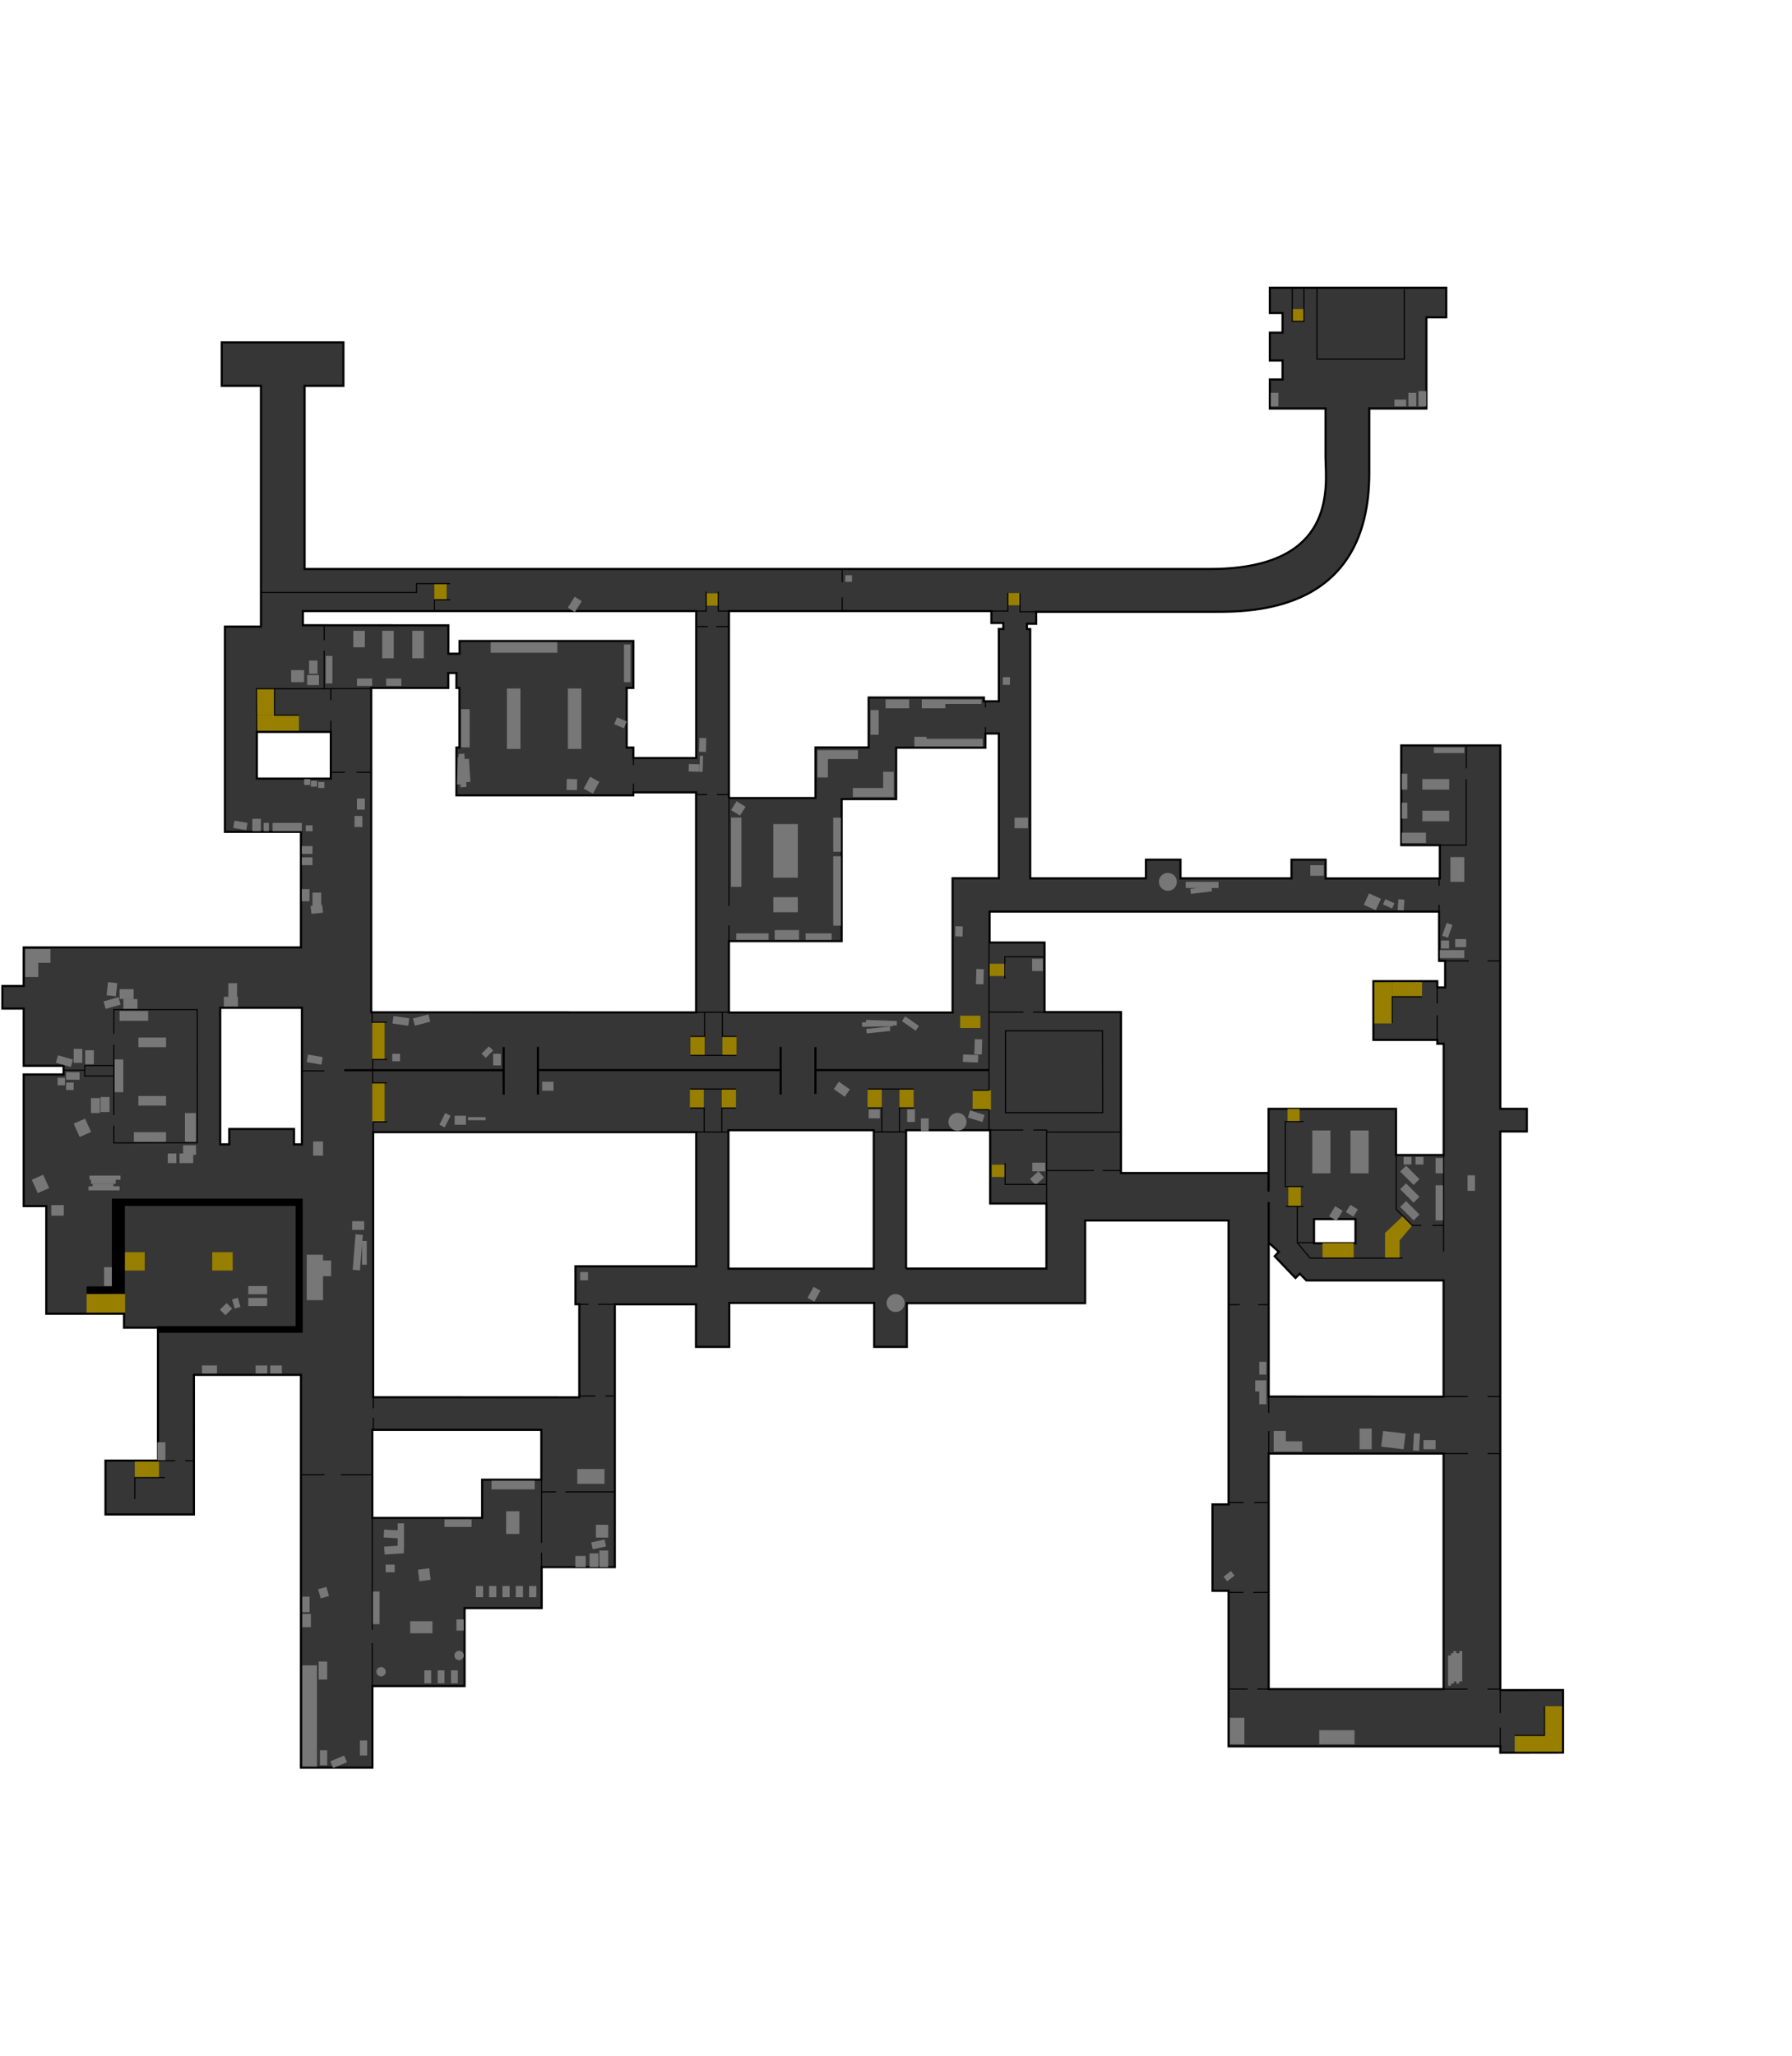 <?xml version="1.0" encoding="utf-8"?>
<!-- Generator: Adobe Illustrator 27.3.1, SVG Export Plug-In . SVG Version: 6.00 Build 0)  -->
<svg version="1.1" id="Discord.gg-_x40_marazm" xmlns="http://www.w3.org/2000/svg" xmlns:xlink="http://www.w3.org/1999/xlink"
	 x="0px" y="0px" viewBox="0 0 1680.3 1927.5" style="enable-background:new 0 0 1680.3 1927.5;" xml:space="preserve">
<style type="text/css">
	.st0{fill:#363636;stroke:#000000;stroke-width:2;}
	.st1{fill:#777777;}
	.st2{stroke:#000000;}
	.st3{fill:#987F00;}
	.st4{fill:none;stroke:#000000;stroke-width:2;}
	.st5{fill:none;stroke:#000000;}
</style>
<path class="st0" d="M2.2,945.6h20v53.7h37.4v8.1H22.2v123.4h21.2v100.9h72.9v13.1h31.8v124.6H98.9v50.5h82.9V1289h100.4v368.3h67
	v-76.5h86.4v-73.1h72.3v-38.4h68.6v-246.4h76.1v39.9h31.2v-41.2h135.9v41.2h30.6v-41h167.2v-77.5H1152v266.2h-15.1v81h15.1v145.8
	h254.8v6l58.8-0.1v-58.7l-58.8,0.1v-523.8h24.9v-21.2h-24.9V698.9h-92.9v93.5h36.2v31.2h-107.1V806H1211v17.5h-104.1V806h-32.4v17.5
	H966V589.8h-3.1v-5h8.7v-11.2h165.6c37.7,0.1,146.7,0.4,146.7-130.2V383h53.6v-85.5h18.6v-27.7h-165.4v23.7h11.9v18.4h-11.9V338
	h11.9v17.8h-11.9V383h52.2v45.6c0,2,0.1,4.3,0.2,6.9c1.1,30.5,3.4,98-108.7,98H285.6V361.7H322V321H207.9v40.7h36.8v225.8h-33.8
	v192.4h71.3v108.4h-260v36.1h-20V945.6L2.2,945.6L2.2,945.6z M206.5,1072.9v-128h76.6v128h-7.4v-14.4H215v14.4H206.5L206.5,1072.9z
	 M240.8,730v-43.8h69.4V730H240.8L240.8,730z M284,586.2v-13.3h368.8v137.8h-58.9v-9.8h-6.3V645h6.3v-44h-163v11.9h-10.5v-26.6
	L284,586.2L284,586.2z M349.1,1423.1v-82.5h158.5v46.7h-55.5v35.8L349.1,1423.1L349.1,1423.1L349.1,1423.1z M349.9,1310v-248.5
	h302.9v125.7H539.6v35.6h3.6v87.3L349.9,1310L349.9,1310L349.9,1310z M348.1,949.1V645h72.2v-14h7.7v14h2.8v55.9h-2.8v44.8h165.8
	v-2.8h58.9v206.3L348.1,949.1L348.1,949.1L348.1,949.1z M683,1189.5v-129.8h136.3v129.8H683z M683.5,949.1v-66.7h105.7V749.2h51.1
	v-48.2H924v-13.3h12.6v135.7h-43.4v125.9H683.5L683.5,949.1z M683.5,748.3V572.9h246.1v11.2h11.2v5.6h-4.2v67.8h-14v-3.5H814.5v46.8
	h-49.8v47.4H683.5L683.5,748.3z M849.6,1189.5v-129.8h78.8v68.7h52.8v61H849.6L849.6,1189.5z M927.9,883.7v-29h421.5v46.2h5.7v24.9
	h-7.4v-5.9h-59.9V975h59.9v3.6h6v104.3H1309v-43.3h-119.5v77.6v-17.4l-138.4,0V948.9h-71.7v-65.2L927.9,883.7L927.9,883.7
	L927.9,883.7z M1189.6,1583.6v-220.8h164v220.8H1189.6z M1189.6,1309.4v-182.4v38l9.5,8.7l-3.9,4.1l19.5,20.4l4-4l6.3,6.3h128.6v109
	L1189.6,1309.4L1189.6,1309.4z M1232.1,1165.6V1143h38.9v22.6H1232.1z"/>
<path class="st1" d="M1095.1,818.4c4.7,0,8.4,3.8,8.4,8.4s-3.8,8.5-8.4,8.4l0,0c-4.7,0-8.4-3.8-8.4-8.4l0,0
	C1086.6,822.1,1090.4,818.4,1095.1,818.4z M897.8,1043.4c4.7,0,8.5,3.8,8.5,8.4l0,0c0,4.7-3.8,8.4-8.5,8.4c-4.7,0-8.5-3.8-8.5-8.4
	S893.1,1043.4,897.8,1043.4L897.8,1043.4z M839.8,1213.3c4.7,0,8.5,3.8,8.5,8.4l0,0c0,4.7-3.8,8.4-8.5,8.4c-4.7,0-8.5-3.8-8.5-8.4
	S835.2,1213.3,839.8,1213.3L839.8,1213.3z M430.5,1547.7c2.4,0,4.4,2,4.4,4.4s-2,4.4-4.4,4.4c-2.4,0-4.4-2-4.4-4.4
	S428.1,1547.7,430.5,1547.7L430.5,1547.7L430.5,1547.7z M357.3,1563c2.4,0,4.4,2,4.4,4.4s-2,4.4-4.4,4.4s-4.4-2-4.4-4.4
	S354.8,1563,357.3,1563L357.3,1563z M422.9,1578.2v-12.1h6.4v12.1H422.9z M410.4,1578.2v-12.1h6.4v12.1H410.4z M397.9,1578.2v-12.1
	h6.4v12.1H397.9z M359.8,1441.5l0.4-7.4l18.1,1l-0.4,7.4L359.8,1441.5z M360.7,1457.5l-0.5-7.4l18.1-1.2l0.5,7.4L360.7,1457.5z
	 M416.8,1431.6v-7h25.4v7H416.8z M460.9,1396.4v-8.1h40.5v8.1H460.9z M474.6,1438.2v-21.3H487v21.3H474.6z M555.8,1452.6l-1.4-6.5
	l12.5-2.7l1.4,6.5L555.8,1452.6z M812.7,968.9l-0.4-4.2l22.1-2.3l0.4,4.2L812.7,968.9z M808.4,962.7l-0.1-4.2l28.9-0.5l0.1,4.2
	L808.4,962.7z M811.9,960.4l0.2-4.2l28.9,1.1l-0.2,4.2L811.9,960.4z M845.7,957.4l3.1-4.5l12.9,9l-3.1,4.5L845.7,957.4z
	 M781.8,1021.1l4.8-6.9l10.3,7.2l-4.8,6.9L781.8,1021.1L781.8,1021.1L781.8,1021.1z M438.8,1050.3v-2.9h16.6v2.9H438.8L438.8,1050.3
	L438.8,1050.3z M451.5,987.9l6.9-6.9l4,3.9l-6.9,6.9L451.5,987.9L451.5,987.9L451.5,987.9z M412,1054.5l5.5-10.9l5,2.5L417,1057
	L412,1054.5z M389,961.7l-1.8-6.8l14.5-3.8l1.8,6.8L389,961.7z M368,959.6l1-7l14.8,2.1l-1,7L368,959.6L368,959.6L368,959.6z
	 M367.8,995v-7h7.3v7H367.8z M462.4,998.9v-10.9h7.3v10.9H462.4z M426.3,1054.5v-8.4h10.6v8.4H426.3z M508.4,1022.6v-8.4h10.6v8.4
	H508.4L508.4,1022.6z M814.5,1048.5v-8.4h10.6v8.4H814.5z M850.6,1051.9v-11.8h7.3v11.8H850.6z M895.8,868.4l7,0.2l-0.2,9.5l-7-0.2
	L895.8,868.4z M1116.7,838.1l-0.6-4.7l19.8-2.4l0.6,4.7L1116.7,838.1z M1111.8,832.6v-5.8h30.8v5.8H1111.8z M965.8,1105.3l7.9-7.1
	l5.2,5.8l-7.9,7.1L965.8,1105.3z M968,1098.2v-8.1h12.1v8.1H968z M967.8,910.5V899h10.1v11.4H967.8z M915.5,908.5l7,0.2l-0.4,14.2
	l-7-0.2L915.5,908.5z M914,974.3l7,0.2l-0.4,14.2l-7-0.2L914,974.3z M902.8,995.6l0.3-7l14.2,0.6l-0.3,7L902.8,995.6z M907.6,1047.8
	l2-6.7l13.6,4.2l-2,6.7L907.6,1047.8z M863.5,1060.4v-11.8h7.3v11.8H863.5z M757.2,1216.8l5.7-10.3l6.4,3.6l-5.7,10.3L757.2,1216.8z
	 M544,1200.3v-7.6h7.4v7.6H544z M541.3,1391.2v-13.9h25.5v13.9H541.3z M558.8,1441.6v-12h11.5v12H558.8z M562,1469.3v-15.6h8.3v15.6
	H562z M552.8,1469.3v-12.9h8.3v12.9H552.8z M539.5,1469.3v-10.5h9.7v10.5H539.5z M496.1,1497.4V1487h6.8v10.5H496.1z M483.6,1497.4
	V1487h6.8v10.5H483.6z M471.1,1497.4V1487h6.8v10.5H471.1z M458.6,1497.4V1487h6.8v10.5H458.6z M446.2,1497.4V1487h6.8v10.5H446.2z
	 M428,1528.8v-10.5h6.8v10.5H428z M372.9,1453.3v-25.1h5.9v25.1H372.9z M393.2,1482.5l-1.3-10.8l10.6-1.3l1.3,10.8L393.2,1482.5z
	 M361.6,1474.1v-7.2h8.5v7.2H361.6z M206.2,1227.9l6.3-6.2l5.2,5.2l-6.3,6.2L206.2,1227.9z M220.1,1226.9l-2.5-8.5l5.4-1.6l2.5,8.5
	L220.1,1226.9z M74.7,1066l-5.6-12.5l10.7-4.7l5.6,12.5L74.7,1066z M35.4,1118.6l-5.6-12.5l10.7-4.7l5.6,12.5L35.4,1118.6z
	 M97.1,938.9l2,7l14-4l-2-7L97.1,938.9z M52.4,996.4l2-7l14,4l-2,7L52.4,996.4L52.4,996.4L52.4,996.4z M99.9,933.1l1.4-12.3l8.7,1
	l-1.4,12.3C108.6,934,99.9,933.1,99.9,933.1z M35,902.7v-12.9h12.3v12.9H35z M23.6,916v-26.2h12.3V916H23.6z M112.1,936.6v-9.2h13.2
	v9.2L112.1,936.6L112.1,936.6z M218.7,776.2l1.2-6.8l12.2,2.1l-1.2,6.8L218.7,776.2z M236.6,779.3v-11.6h8v11.6H236.6z M247.2,779.3
	v-7.8h4.9v7.8H247.2z M532.4,569.7l6.5-10.2l6.6,4.2l-6.5,10.2L532.4,569.7z M531.2,740.6l0.2-10.3l9.8,0.2l-0.2,10.3L531.2,740.6z
	 M547.3,739.4l6-11.1l8.7,4.7l-6,11.1L547.3,739.4L547.3,739.4z M655.4,704.8l0.4-12.9l6.5,0.2l-0.4,12.9L655.4,704.8z M655.8,723.6
	l0.5-15l3,0.1l-0.5,15L655.8,723.6z M685.5,759.5l5.2-8.3l8.4,5.2l-5.2,8.3L685.5,759.5z M645.7,723.3l0.2-7l9.9,0.3l-0.2,7
	L645.7,723.3z M575.9,679l2.7-6.4l9.1,3.8l-2.7,6.4L575.9,679z M1278.8,848.3l4.9-10.7l11.2,5.1l-4.9,10.7L1278.8,848.3z
	 M1296.8,847.9l2.2-4.9l8.5,3.9l-2.2,4.9L1296.8,847.9z M1310.5,853.3l0.7-10.2l5.7,0.4l-0.7,10.2L1310.5,853.3z M1352.3,877.3
	l4.2-12l5.4,1.9l-4.2,12L1352.3,877.3z M1351.2,889.3v-7.5h7.6v7.5H1351.2z M1364.5,888v-7.5h10.3v7.5H1364.5z M1350.1,898.3v-7.5
	h22.9v7.5H1350.1z M1360,826.8v-23.2h13v23.2H1360z M1314.4,790.4v-9.7h22.7v9.7H1314.4z M1314.4,767.5v-14.9h5.2v14.9H1314.4z
	 M1314.4,740.3v-14.9h5.2v14.9H1314.4z M1344.5,706.1v-5.4h28.5v5.4H1344.5z M1330,381v-14.4h7.4V381H1330z M1320.6,381v-12.7h7.4
	V381H1320.6z M1307.5,381v-6.4h11v6.4H1307.5z M1191.5,381v-12.7h7.2V381H1191.5z M1333.7,740.3v-9.9h25.2v9.9H1333.7z M1333.7,770
	v-9.9h25.2v9.9H1333.7z M1325.5,1111l-12.6-12.6l5.5-5.5l12.6,12.6L1325.5,1111z M1325.5,1127.6l-12.6-12.6l5.5-5.5l12.6,12.6
	L1325.5,1127.6z M1325.5,1144.2l-12.6-12.6l5.5-5.5l12.6,12.6L1325.5,1144.2z M1230.5,1100.1v-40.2h17v40.2H1230.5z M1324.9,1359.9
	l0.9-16.1l5.7,0.3l-0.9,16.1L1324.9,1359.9z M1295.1,1356.3l1.8-14.7l21,2.5l-1.8,14.7L1295.1,1356.3z M1180.8,1288.8v-12h6.6v12
	H1180.8z M1177,1304.6v-10.4h10.4v10.4H1177z M1180.8,1316.6v-12h6.6v12H1180.8z M1205.7,1361v-9.7h15.3v9.7H1205.7z M1194.3,1361
	v-19.4h11.4v19.4H1194.3z M1368.3,1576.5V1548h2.8v28.5H1368.3z M1147.3,1478.3l6.9-5.4l3.4,4.3l-6.9,5.4L1147.3,1478.3z
	 M1153.2,1635.4v-24.8h13.6v24.8H1153.2z M1237,1635.4v-13.2h33.1v13.2H1237z M1362.7,1576.5V1548h2.8v28.5H1362.7z M1365.5,1578.6
	V1550h2.8v28.5H1365.5z M1360.6,1578.6V1550h2.8v28.5H1360.6z M1357.8,1580.6v-28.5h2.8v28.5H1357.8z M1274.8,1358.8v-19.4h11.4
	v19.4H1274.8z M1334.7,1358.8v-8.6h11.4v8.6H1334.7z M1376.1,1116.5v-14.6h6.9v14.6H1376.1z M1346.1,1144.2v-32.9h7.4v32.9H1346.1z
	 M1346.1,1100.1v-14.4h7.4v14.4L1346.1,1100.1L1346.1,1100.1z M1327.3,1091.8v-7.2h7.4v7.2H1327.3z M1316.1,1091.8v-7.2h7.4v7.2
	H1316.1z M1246.2,1140.3l5.8-9.4l7,4.3l-5.8,9.4L1246.2,1140.3z M1262,1136.4l4.2-6.8l7,4.3l-4.2,6.8L1262,1136.4z M1266.3,1100.1
	v-40.2h17v40.2H1266.3z M1228.6,821.1v-9.9h12.6v9.9H1228.6z M951.3,776.5v-9.9h12.6v9.9H951.3z M940.3,642.1v-7.2h6.7v7.2H940.3z
	 M792.6,545.5v-6.2h6.3v6.2H792.6z M857.4,699.9v-9.1h11.4v9.1H857.4z M868.8,699.9v-7.2h52.6v7.2H868.8z M886.4,660v-4.2h33.9v4.2
	H886.4z M864.3,664.1v-8.4h22.1v8.4H864.3z M830.4,664.1v-8.4h22.1v8.4H830.4z M816.3,688.9v-23.2h7.6v23.2H816.3z M828.1,741.8
	v-18.2h9.9v18.2H828.1z M799.7,747.2v-8.4H838v8.4H799.7L799.7,747.2L799.7,747.2z M775,711.7v-8.4h29.5v8.4H775z M766.4,728.9
	v-25.5h9.9v25.5H766.4z M781.3,798.6v-32h7.2v32H781.3z M781.3,867.9v-65.1h7.2v65.1H781.3z M755.4,881.2v-6.1h24.4v6.1H755.4z
	 M726.4,881.2V872h22.8v9.1H726.4z M690.4,881.2v-6.1h30.3v6.1H690.4z M725.1,855.3v-14.1h23v14.1H725.1z M725.1,822.9v-50.3h23
	v50.3H725.1z M685.5,831.5v-65h9.7v65H685.5z M585.1,639.6v-35.3h6.1v35.3H585.1z M532.5,702.2v-56.7h12.6v56.7H532.5z M475.3,702.2
	v-56.7H488v56.7H475.3z M428.5,735.5l0.7-25.8l3.8,0.1l-0.7,25.8L428.5,735.5z M436.2,733.4l-1.4-21.7l4.9-0.3l1.4,21.7L436.2,733.4
	z M431.9,738.2l-2-31.2l5.5-0.4l2,31.2L431.9,738.2z M432.3,700.7v-35.8h8.1v35.8H432.3z M460.1,612v-9.9h62.5v9.9H460.1L460.1,612
	L460.1,612z M386.6,617.2v-25.8h10.8v25.8H386.6z M358.4,617.2v-25.8h10.8v25.8H358.4z M331.3,606.9v-15.5h10.8v15.5H331.3z
	 M362.1,643.1v-6.9h14.2v6.9H362.1z M334.7,643.1v-6.9h14.2v6.9H334.7z M305.5,640.8V615h6.2v25.8H305.5z M289.8,631.7v-12.4h7.9
	v12.4H289.8z M288,642.3v-9.4h11.1v9.4H288z M273,639.6v-11.3h12.2v11.3H273z M285.2,736v-5.6h5.7v5.6H285.2z M291.5,737.7V732h5.7
	v5.6H291.5z M298.4,738.8v-5.6h5.7v5.6H298.4z M334.7,759.1v-10.4h7.4v10.4H334.7z M332.4,775.4v-10.4h7.4v10.4H332.4z M286.7,779.3
	v-5.5h6.4v5.5H286.7z M255.6,779.3v-7.8h27.4v7.8H255.6z M283,800.6v-7.3h10v7.3H283z M283,811.1v-7.3h10v7.3H283z M283,845v-11.4
	h7.2V845H283z M293,850v-13.1h8.2V850H293z M214.1,934.9v-13.1h8.2v13.1H214.1z M292,856.8l-0.8-7.4l10.9-1.1l0.8,7.4L292,856.8z
	 M209.9,943.7v-9.2h13.2v9.2H209.9z M115.7,945.9v-9.2h13.2v9.2C128.9,945.9,115.7,945.9,115.7,945.9z M112.1,957.1v-9.2h26.8v9.2
	H112.1z M173.4,1070.5v-26.9h10.3v26.9H173.4z M171.7,1082.8v-9h12.1v9H171.7z M168.3,1090.5v-9h12.9v9H168.3z M157.3,1090.5v-9h8.1
	v9H157.3z M125.5,1070.5v-9h30.2v9H125.5z M129.8,1036.6v-9h25.9v9H129.8z M129.8,981.8v-9h25.9v9H129.8z M107.5,1024v-30.7h8.1
	v30.7H107.5z M79.9,997.8v-13.1H88v13.1H79.9z M69.1,996.5v-13.1h8.1v13.1H69.1z M62,1012.3v-7h12.6v7H62z M54,1017.5v-7H61v7H54z
	 M62,1022v-7h7.1v7H62z M94.3,1042.6v-14.1h8.4v14.1H94.3z M85.3,1043.6v-14.1h8.4v14.1H85.3z M48.1,1139.8v-9.9h11.7v9.9H48.1z
	 M86.9,1114v-3.9h19.4v3.9H86.9z M85.3,1110v-3.9h23.2v3.9H85.3z M83.9,1106.1v-3.9h29.1v3.9H83.9z M83,1116.1v-3.9h29.1v3.9H83z
	 M97.6,1205.8v-17.7h7.7v17.7H97.6z M147.5,1369.9v-17.7h7.6v17.7H147.5z M189.4,1287.8v-7.6h14.1v7.6H189.4z M330.7,1190.5
	l2.7-33.3l6.8,0.6l-2.7,33.3L330.7,1190.5z M339.5,1185.8v-22.3h4.4v22.3H339.5z M330.2,1153.1v-8.1h11.3v8.1H330.2z M287.6,995.8
	l1.2-7.1l13.8,2.4l-1.2,7.1L287.6,995.8z M293.6,1083.5v-13.3h9.3v13.3H293.6z M299.2,1196.5v-14.7h11.3v14.7H299.2z M287.6,1219
	v-42.6h15.3v42.6H287.6z M232.8,1213.4v-7.6h17.7v7.6H232.8L232.8,1213.4z M232.8,1224.5v-7.6h17.7v7.6H232.8L232.8,1224.5z
	 M239.7,1287.8v-7.6h10.9v7.6H239.7z M253.4,1287.8v-7.6h10.9v7.6H253.4L253.4,1287.8L253.4,1287.8z M283.5,1511.5V1497h6.8v14.5
	H283.5z M283.5,1525.6v-12.5h8v12.5H283.5z M300.7,1498.6l-2.4-8.6l7.8-2.2l2.4,8.6L300.7,1498.6L300.7,1498.6L300.7,1498.6z
	 M298.8,1574.7v-16.9h8v16.9H298.8z M283.5,1656.3v-94.9h13.7v94.9L283.5,1656.3L283.5,1656.3z M309.7,1651.4l13-5.5l2.7,6.3
	l-13,5.5L309.7,1651.4z M300,1655.1v-14.1h6.8v14.1H300z M337.5,1645.9v-14.1h6.8v14.1H337.5z M349.1,1522.8v-30.6h6.8v30.6H349.1z
	 M384.6,1531.2V1520h20.9v11.3H384.6z"/>
<path class="st2" d="M148.1,1249.1h135.2v-124.8H105.4v82.3H81.7v6.1h34.9v-82.5h161.1v113.6H148.1L148.1,1249.1L148.1,1249.1
	L148.1,1249.1z"/>
<path class="st3" d="M1312.4,1179.6V1163l11.8-14l-8.8-8.8l-16.7,15.8v23.6L1312.4,1179.6L1312.4,1179.6z M199,1174v17.2h19.2V1174
	H199z M117.2,1174v17.2h18.5V1174H117.2z M126.4,1385.4h22.7v-15.1h-22.7V1385.4z M349.1,993.4h11.5v-34.9h-11.5V993.4z
	 M349.1,1051.9h11.5v-36.5h-11.5V1051.9L349.1,1051.9z M257.4,670.5v-24.6h-16.9v24.6H257.4z M956.4,567.5V556h-11.2v11.5H956.4z
	 M673.5,567.8v-11.5h-11.3v11.5H673.5z M407.3,562.3h11.5v-15h-11.5V562.3z M1211.7,289.8v11.5h11v-11.5H1211.7z M1288.7,920.9v38.6
	h16.7v-38.6H1288.7z M1464.6,1642.3v-42.6h-16.4v42.6H1464.6z M1420.3,1642.3h28.9v-15.2h-28.9V1642.3z M1240.1,1179.2h29.2v-13.7
	h-29.2V1179.2z M919.3,963.8v-11.5h-19v11.5H919.3z M943,915.1v-11.5h-15.2v11.5H943z M942,1103.5v-11.5h-12v11.5H942z M647.4,989.5
	h13.3v-17.8h-13.3V989.5z M646.9,1038.9h13v-17.8h-13V1038.9z M813.5,1038.7h13.3v-17.6h-13.3V1038.7z M677.4,989.5h13.2v-17.8
	h-13.2V989.5z M676.8,1038.9h13.3v-17.8h-13.3V1038.9z M843.4,1038.7h13.3v-17.6h-13.3V1038.7z M912,1040.4h17.2v-18.2H912V1040.4z
	 M1208,1131h11.7v-18.2H1208V1131z M1207.3,1051.9h11.3v-12.2h-11.3V1051.9z M1305.5,934.5h27.9v-13.7h-27.9V934.5z M240.5,685.1
	h39.8v-14.5h-39.8V685.1L240.5,685.1z M81.2,1230.7l36.1-0.1v-17.4l-36.1,0.1V1230.7z"/>
<path class="st4" d="M927.3,1003.3H764.6v22.3v-43.9 M322.8,1003.4h149.4l0.1,22.9v-44.6 M504.4,981.5v44.7v-22.9h227.7l-0.1,22.9
	v-44.7"/>
<path class="st5" d="M257.4,645.9v24.6h23 M683.5,745h-11.3 M663.2,745h-10.4 M690.6,989.5l-43.2,0 M677.3,949.1v22.6h13.3
	 M660.7,949.1v22.6h-13.3 M683.5,949.1h-30.2 M927.3,1022.1H912 M927.3,1040.4l-15.3,0.1 M690.2,1021.1l-43.2,0 M676.8,1061.4v-22.6
	h13.3 M660.3,1061.4v-22.6h-13.3 M683,1061.4h-30.2 M856.8,1021.1l-43.2,0 M843.4,1061.3v-22.6h13.3 M826.9,1061.3v-22.6h-13.3
	 M849.6,1061.3h-30.2 M1350,792.3h24.8v-61.8 M1374.9,720.4v-21.6 M244.6,555.5h146v-8.3l31.5,0 M407.4,572.9v-10.6h14.8
	 M929.6,572.9H945v-17 M971.6,573.6h-15.2V556 M924,687.6v-5.9 M924,663.3v-5.8 M683.5,587.5h-11.8 M663.7,587.5h-10.9 M652.8,572.9
	h9.4l0-18.2 M683.5,572.9h-10v-18.2 M789.7,572.9v-12.7 M789.7,546v-12.5 M1222.7,269.8v31.5h-11v-31.5 M1316.8,269.8v66.9h-81.9
	v-66.9 M683.5,882.4v-14.8 M683.5,849.1V748.3 M593.9,742.9v-8.2 M593.9,717.4v-6.7 M304,645.7v-35.7 M304,600.2v-13.9 M310.2,645.7
	h-69.7l0.3,40.5 M348.2,724.1h-13.8 M323.4,724.1h-13.2 M59.6,1003.4h19.9 M106.7,1008.8H79.5v-9.7h27.2 M106.7,1055.4v16.2
	l78.3-0.2V946.6h-78.3v22.7 M106.7,979.5v66 M521.3,1398.7h-13.5 M576.4,1398.7h-46.1 M507.8,1446.6v-59 M507.8,1469.3v-13.6
	 M164.3,1369.5h-17.9 M181.8,1369.5h-8.1 M349.1,1540.5v41.3 M349.1,1423.2v104.8 M304.2,1382.7h-22.1 M349.1,1382.7h-29.4
	 M1033.8,966.4h-91v76.8h91.2L1033.8,966.4L1033.8,966.4L1033.8,966.4z M927.3,1040.4v19.3 M927.3,948.9v73.2 M979.5,897h-37.3v20.5
	 M959.7,948.9h-32.4v-64.7 M979.5,948.9h-10.8 M981.5,1110.5h-39v-20.1 M959.5,1059.5H928 M981.5,1061.4v-1.9h-12.6 M1025.6,1097.4
	h-44.1 M1051.2,1061.4h-69.8v66.8 M1051.2,1097.4H1034 M1216.5,1165.1h15.7 M1353.7,1148.9h-10.5 M1353.6,1082.8v90.6
	 M1309.1,1082.8v51l15.1,15.1h8.5 M1222.3,1051.6h-17.1v60.9h17.1 M1315.2,1179.6h-86.7l-12.1-14.5V1131h-10.8h16.6 M310.2,686.1
	v-10.4 M310.2,656.5v-10.9h38 M348.9,948.9v9.5h13.8 M362.7,1015.3h-13.3v-22H363 M349.9,1061.4v-9.6H363 M154.6,1385.4h-28.2v20
	 M350,1340.7v-11.3 M350,1320.4V1310 M576.4,1308.9h-8.7 M558.1,1308.9h-14.9 M576.4,1222.9h-15.7 M551.9,1222.9h-8.8 M1349.4,854.7
	v-6.5 M1349.4,830.5v-7.1 M1355,900.9h22.3 M1394.9,900.9h11.9 M1305.5,959.4v-24.9h27.9 M1347.6,975v-23.1 M1347.6,940.9v-15.1
	 M1420.3,1627.1h27.9v-27.4 M1406.8,1637.3v-17.6 M1406.8,1606.2v-22.4 M1406.8,1583.7h-12.1 M1376.1,1583.7h-22.9 M1189.6,1583.6
	H1179 M1170,1583.6h-18 M1189.6,1493H1175 M1165.8,1493H1152 M1189.6,1408.7h-13.4 M1166.1,1408.7H1152 M1190.1,1223.2h-10.3
	 M1162.5,1223.2H1152 M1189.6,1362.8v-21.1 M1189.6,1324.6v-15.2 M1353.6,1362.8h22.9 M1394.9,1362.8h11.9 M1353.6,1309.4h22.7
	 M1394.9,1309.4h11.9 M282.3,1004h21.9"/>
</svg>
